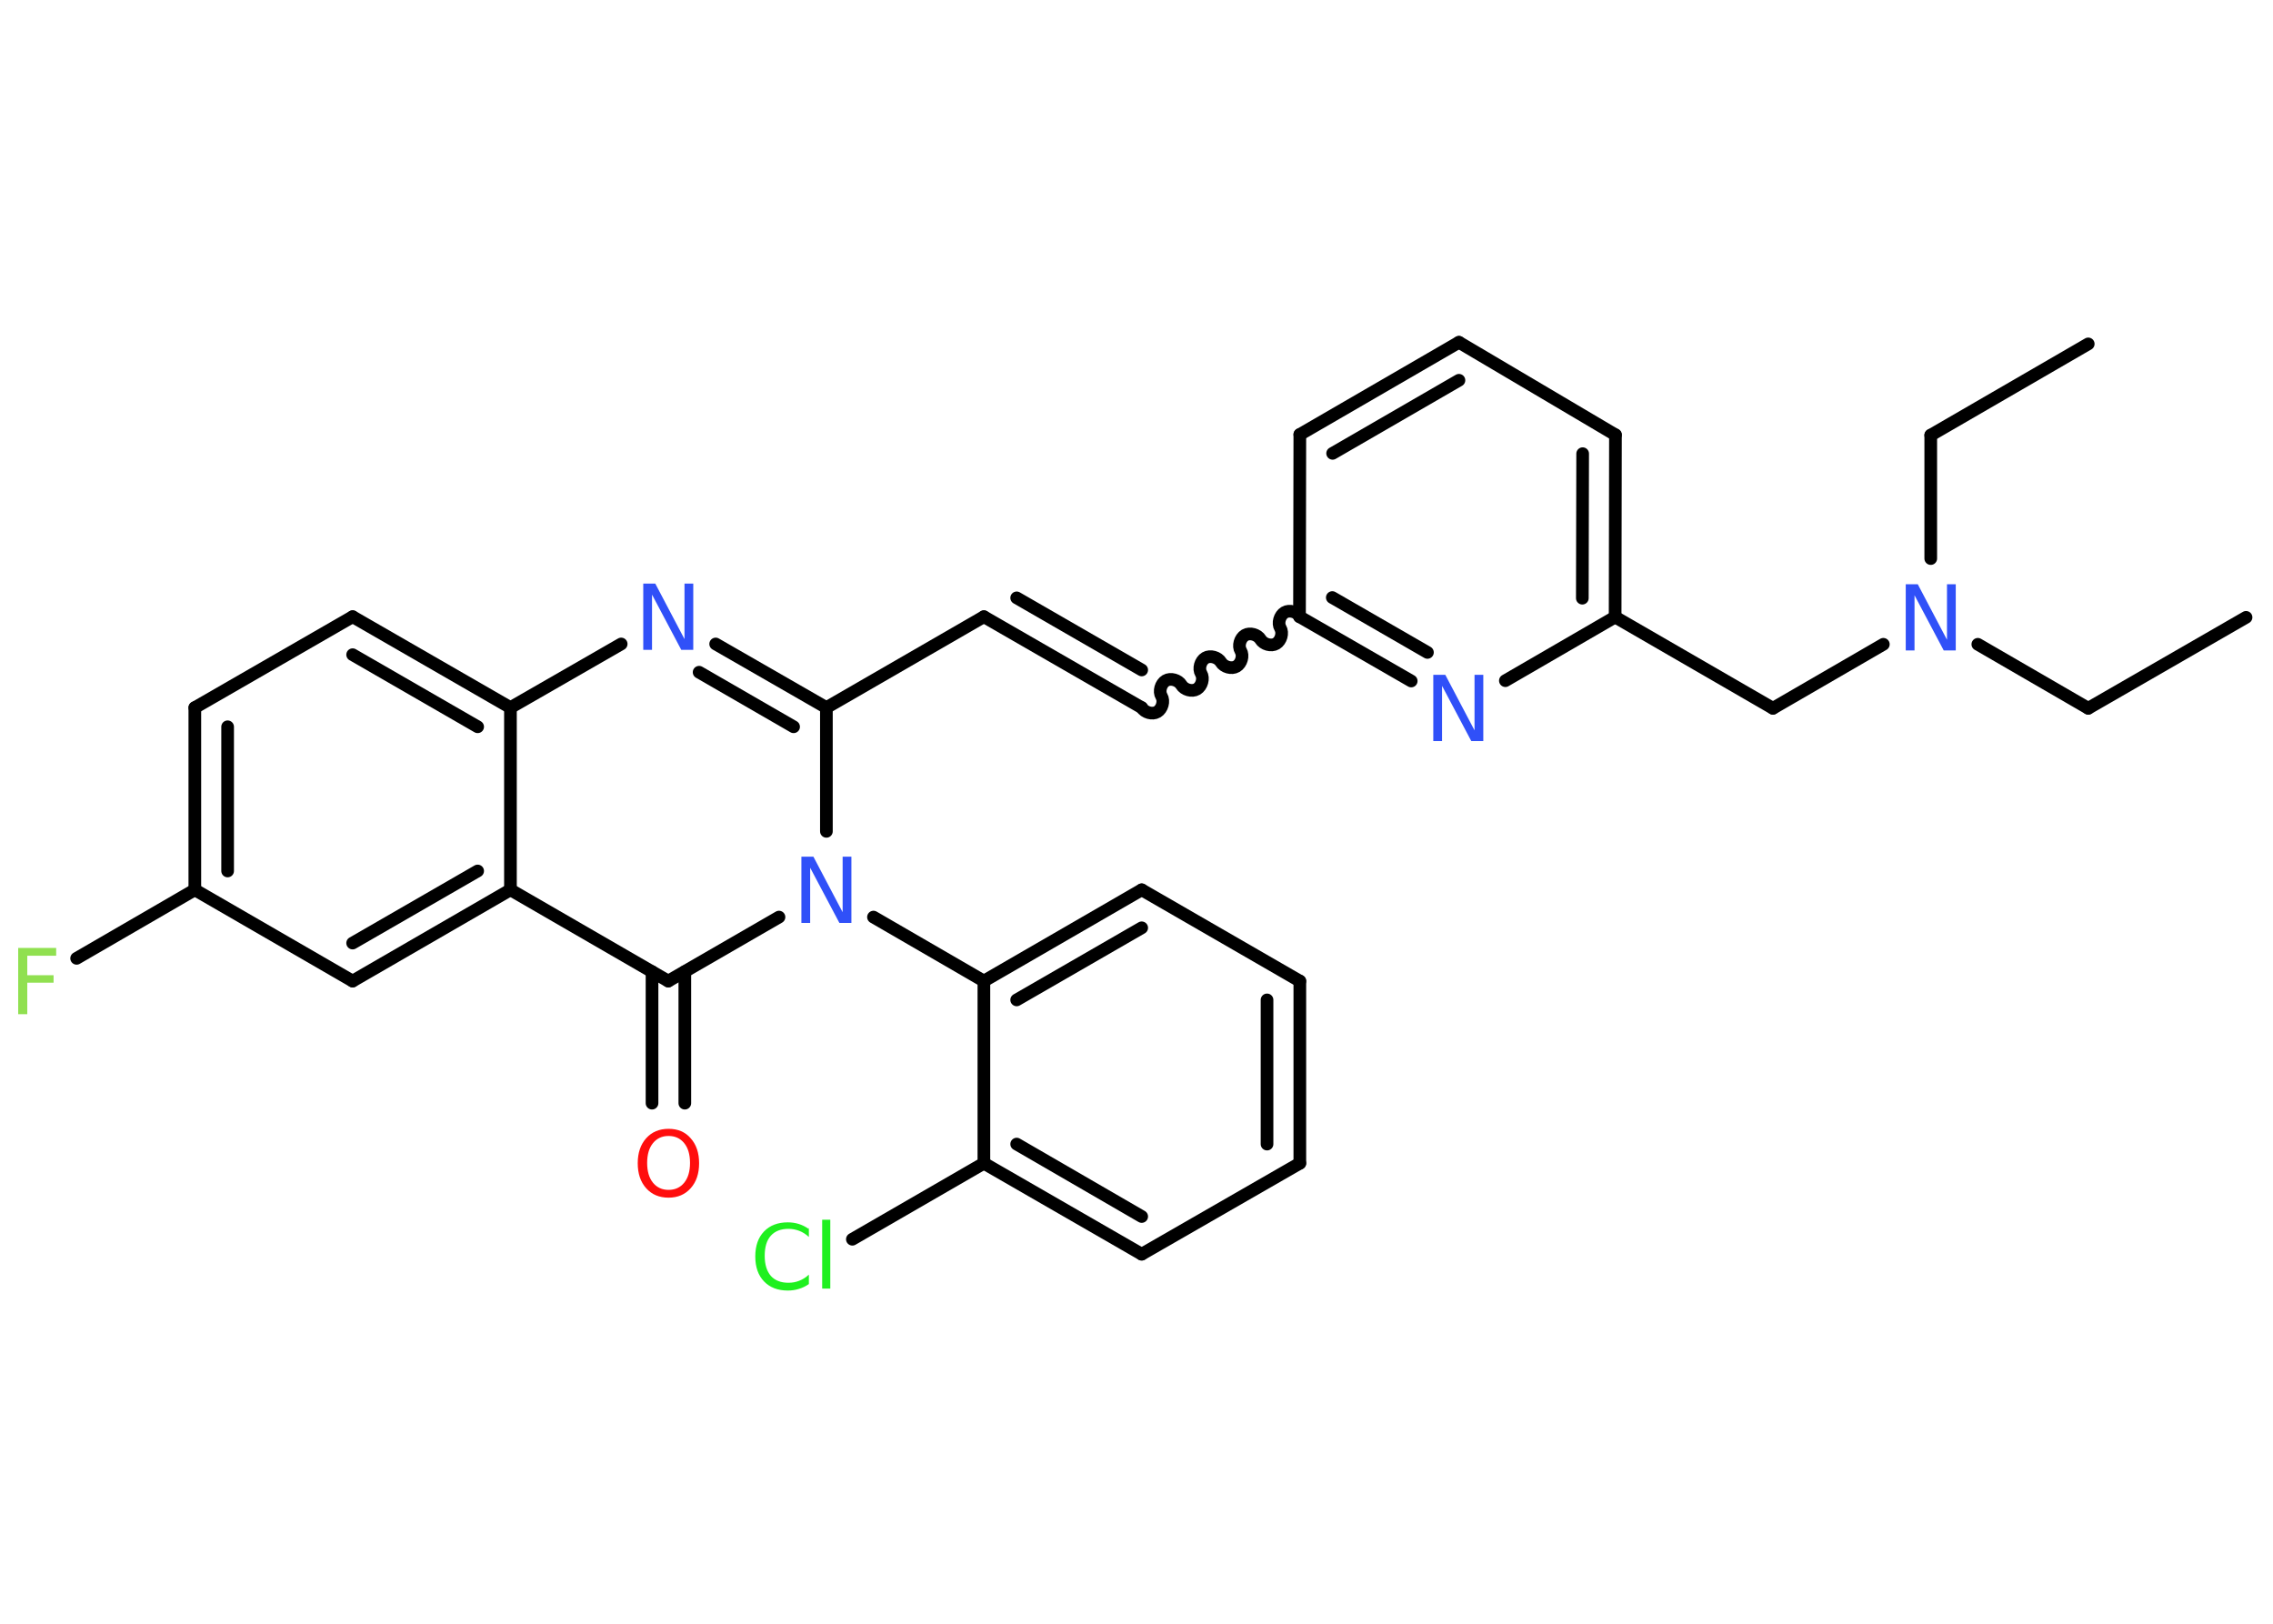 <?xml version='1.0' encoding='UTF-8'?>
<!DOCTYPE svg PUBLIC "-//W3C//DTD SVG 1.1//EN" "http://www.w3.org/Graphics/SVG/1.1/DTD/svg11.dtd">
<svg version='1.2' xmlns='http://www.w3.org/2000/svg' xmlns:xlink='http://www.w3.org/1999/xlink' width='70.0mm' height='50.0mm' viewBox='0 0 70.0 50.0'>
  <desc>Generated by the Chemistry Development Kit (http://github.com/cdk)</desc>
  <g stroke-linecap='round' stroke-linejoin='round' stroke='#000000' stroke-width='.39' fill='#3050F8'>
    <rect x='.0' y='.0' width='70.0' height='50.0' fill='#FFFFFF' stroke='none'/>
    <g id='mol1' class='mol'>
      <line id='mol1bnd1' class='bond' x1='69.17' y1='19.01' x2='64.31' y2='21.81'/>
      <line id='mol1bnd2' class='bond' x1='64.31' y1='21.81' x2='60.91' y2='19.84'/>
      <line id='mol1bnd3' class='bond' x1='59.46' y1='17.2' x2='59.46' y2='13.4'/>
      <line id='mol1bnd4' class='bond' x1='59.46' y1='13.4' x2='64.31' y2='10.59'/>
      <line id='mol1bnd5' class='bond' x1='58.0' y1='19.84' x2='54.6' y2='21.81'/>
      <line id='mol1bnd6' class='bond' x1='54.6' y1='21.81' x2='49.74' y2='19.0'/>
      <g id='mol1bnd7' class='bond'>
        <line x1='49.74' y1='19.0' x2='49.75' y2='13.39'/>
        <line x1='48.73' y1='18.42' x2='48.74' y2='13.97'/>
      </g>
      <line id='mol1bnd8' class='bond' x1='49.75' y1='13.39' x2='44.93' y2='10.54'/>
      <g id='mol1bnd9' class='bond'>
        <line x1='44.93' y1='10.54' x2='40.03' y2='13.38'/>
        <line x1='44.93' y1='11.71' x2='41.04' y2='13.96'/>
      </g>
      <line id='mol1bnd10' class='bond' x1='40.03' y1='13.38' x2='40.02' y2='18.99'/>
      <path id='mol1bnd11' class='bond' d='M35.16 21.79c.09 .15 .33 .22 .48 .13c.15 -.09 .22 -.33 .13 -.48c-.09 -.15 -.02 -.39 .13 -.48c.15 -.09 .39 -.02 .48 .13c.09 .15 .33 .22 .48 .13c.15 -.09 .22 -.33 .13 -.48c-.09 -.15 -.02 -.39 .13 -.48c.15 -.09 .39 -.02 .48 .13c.09 .15 .33 .22 .48 .13c.15 -.09 .22 -.33 .13 -.48c-.09 -.15 -.02 -.39 .13 -.48c.15 -.09 .39 -.02 .48 .13c.09 .15 .33 .22 .48 .13c.15 -.09 .22 -.33 .13 -.48c-.09 -.15 -.02 -.39 .13 -.48c.15 -.09 .39 -.02 .48 .13' fill='none' stroke='#000000' stroke-width='.39'/>
      <g id='mol1bnd12' class='bond'>
        <line x1='35.16' y1='21.79' x2='30.3' y2='18.99'/>
        <line x1='35.16' y1='20.63' x2='31.31' y2='18.41'/>
      </g>
      <line id='mol1bnd13' class='bond' x1='30.3' y1='18.99' x2='25.45' y2='21.79'/>
      <g id='mol1bnd14' class='bond'>
        <line x1='25.45' y1='21.79' x2='22.04' y2='19.83'/>
        <line x1='24.44' y1='22.38' x2='21.53' y2='20.7'/>
      </g>
      <line id='mol1bnd15' class='bond' x1='19.13' y1='19.83' x2='15.72' y2='21.79'/>
      <g id='mol1bnd16' class='bond'>
        <line x1='15.72' y1='21.79' x2='10.86' y2='18.99'/>
        <line x1='14.71' y1='22.38' x2='10.86' y2='20.16'/>
      </g>
      <line id='mol1bnd17' class='bond' x1='10.86' y1='18.99' x2='6.0' y2='21.79'/>
      <g id='mol1bnd18' class='bond'>
        <line x1='6.0' y1='21.79' x2='6.0' y2='27.4'/>
        <line x1='7.01' y1='22.38' x2='7.01' y2='26.82'/>
      </g>
      <line id='mol1bnd19' class='bond' x1='6.0' y1='27.4' x2='2.36' y2='29.51'/>
      <line id='mol1bnd20' class='bond' x1='6.0' y1='27.4' x2='10.86' y2='30.21'/>
      <g id='mol1bnd21' class='bond'>
        <line x1='10.86' y1='30.21' x2='15.72' y2='27.4'/>
        <line x1='10.86' y1='29.04' x2='14.71' y2='26.82'/>
      </g>
      <line id='mol1bnd22' class='bond' x1='15.72' y1='21.79' x2='15.72' y2='27.4'/>
      <line id='mol1bnd23' class='bond' x1='15.72' y1='27.4' x2='20.58' y2='30.21'/>
      <g id='mol1bnd24' class='bond'>
        <line x1='21.09' y1='29.92' x2='21.09' y2='33.97'/>
        <line x1='20.08' y1='29.92' x2='20.08' y2='33.97'/>
      </g>
      <line id='mol1bnd25' class='bond' x1='20.58' y1='30.21' x2='23.99' y2='28.24'/>
      <line id='mol1bnd26' class='bond' x1='25.45' y1='21.79' x2='25.45' y2='25.6'/>
      <line id='mol1bnd27' class='bond' x1='26.9' y1='28.24' x2='30.3' y2='30.21'/>
      <g id='mol1bnd28' class='bond'>
        <line x1='35.16' y1='27.4' x2='30.3' y2='30.21'/>
        <line x1='35.16' y1='28.57' x2='31.31' y2='30.79'/>
      </g>
      <line id='mol1bnd29' class='bond' x1='35.16' y1='27.4' x2='40.03' y2='30.21'/>
      <g id='mol1bnd30' class='bond'>
        <line x1='40.03' y1='35.82' x2='40.03' y2='30.21'/>
        <line x1='39.02' y1='35.23' x2='39.02' y2='30.79'/>
      </g>
      <line id='mol1bnd31' class='bond' x1='40.03' y1='35.82' x2='35.16' y2='38.62'/>
      <g id='mol1bnd32' class='bond'>
        <line x1='30.3' y1='35.82' x2='35.16' y2='38.62'/>
        <line x1='31.31' y1='35.23' x2='35.16' y2='37.46'/>
      </g>
      <line id='mol1bnd33' class='bond' x1='30.3' y1='30.21' x2='30.3' y2='35.82'/>
      <line id='mol1bnd34' class='bond' x1='30.3' y1='35.82' x2='26.25' y2='38.16'/>
      <g id='mol1bnd35' class='bond'>
        <line x1='40.02' y1='18.99' x2='43.46' y2='20.97'/>
        <line x1='41.03' y1='18.4' x2='43.96' y2='20.09'/>
      </g>
      <line id='mol1bnd36' class='bond' x1='49.74' y1='19.0' x2='46.36' y2='20.96'/>
      <path id='mol1atm3' class='atom' d='M58.69 17.99h.37l.9 1.71v-1.71h.27v2.04h-.37l-.9 -1.7v1.7h-.27v-2.04z' stroke='none'/>
      <path id='mol1atm15' class='atom' d='M19.81 17.97h.37l.9 1.71v-1.71h.27v2.04h-.37l-.9 -1.7v1.7h-.27v-2.04z' stroke='none'/>
      <path id='mol1atm20' class='atom' d='M.56 29.19h1.17v.24h-.89v.6h.81v.23h-.81v.97h-.28v-2.04z' stroke='none' fill='#90E050'/>
      <path id='mol1atm24' class='atom' d='M20.59 34.98q-.3 .0 -.48 .22q-.18 .22 -.18 .61q.0 .39 .18 .61q.18 .22 .48 .22q.3 .0 .48 -.22q.18 -.22 .18 -.61q.0 -.39 -.18 -.61q-.18 -.22 -.48 -.22zM20.59 34.76q.43 .0 .68 .29q.26 .29 .26 .77q.0 .48 -.26 .77q-.26 .29 -.68 .29q-.43 .0 -.69 -.29q-.26 -.29 -.26 -.77q.0 -.48 .26 -.77q.26 -.29 .69 -.29z' stroke='none' fill='#FF0D0D'/>
      <path id='mol1atm25' class='atom' d='M24.68 26.38h.37l.9 1.71v-1.71h.27v2.04h-.37l-.9 -1.7v1.7h-.27v-2.04z' stroke='none'/>
      <path id='mol1atm32' class='atom' d='M24.91 37.8v.29q-.14 -.13 -.3 -.19q-.16 -.06 -.33 -.06q-.35 .0 -.54 .21q-.19 .21 -.19 .62q.0 .4 .19 .62q.19 .21 .54 .21q.18 .0 .33 -.06q.16 -.06 .3 -.19v.29q-.14 .1 -.31 .15q-.16 .05 -.34 .05q-.46 .0 -.73 -.28q-.27 -.28 -.27 -.77q.0 -.49 .27 -.77q.27 -.28 .73 -.28q.18 .0 .34 .05q.16 .05 .3 .15zM25.32 37.56h.25v2.12h-.25v-2.12z' stroke='none' fill='#1FF01F'/>
      <path id='mol1atm33' class='atom' d='M44.14 20.78h.37l.9 1.71v-1.71h.27v2.04h-.37l-.9 -1.7v1.7h-.27v-2.04z' stroke='none'/>
    </g>
  </g>
</svg>
